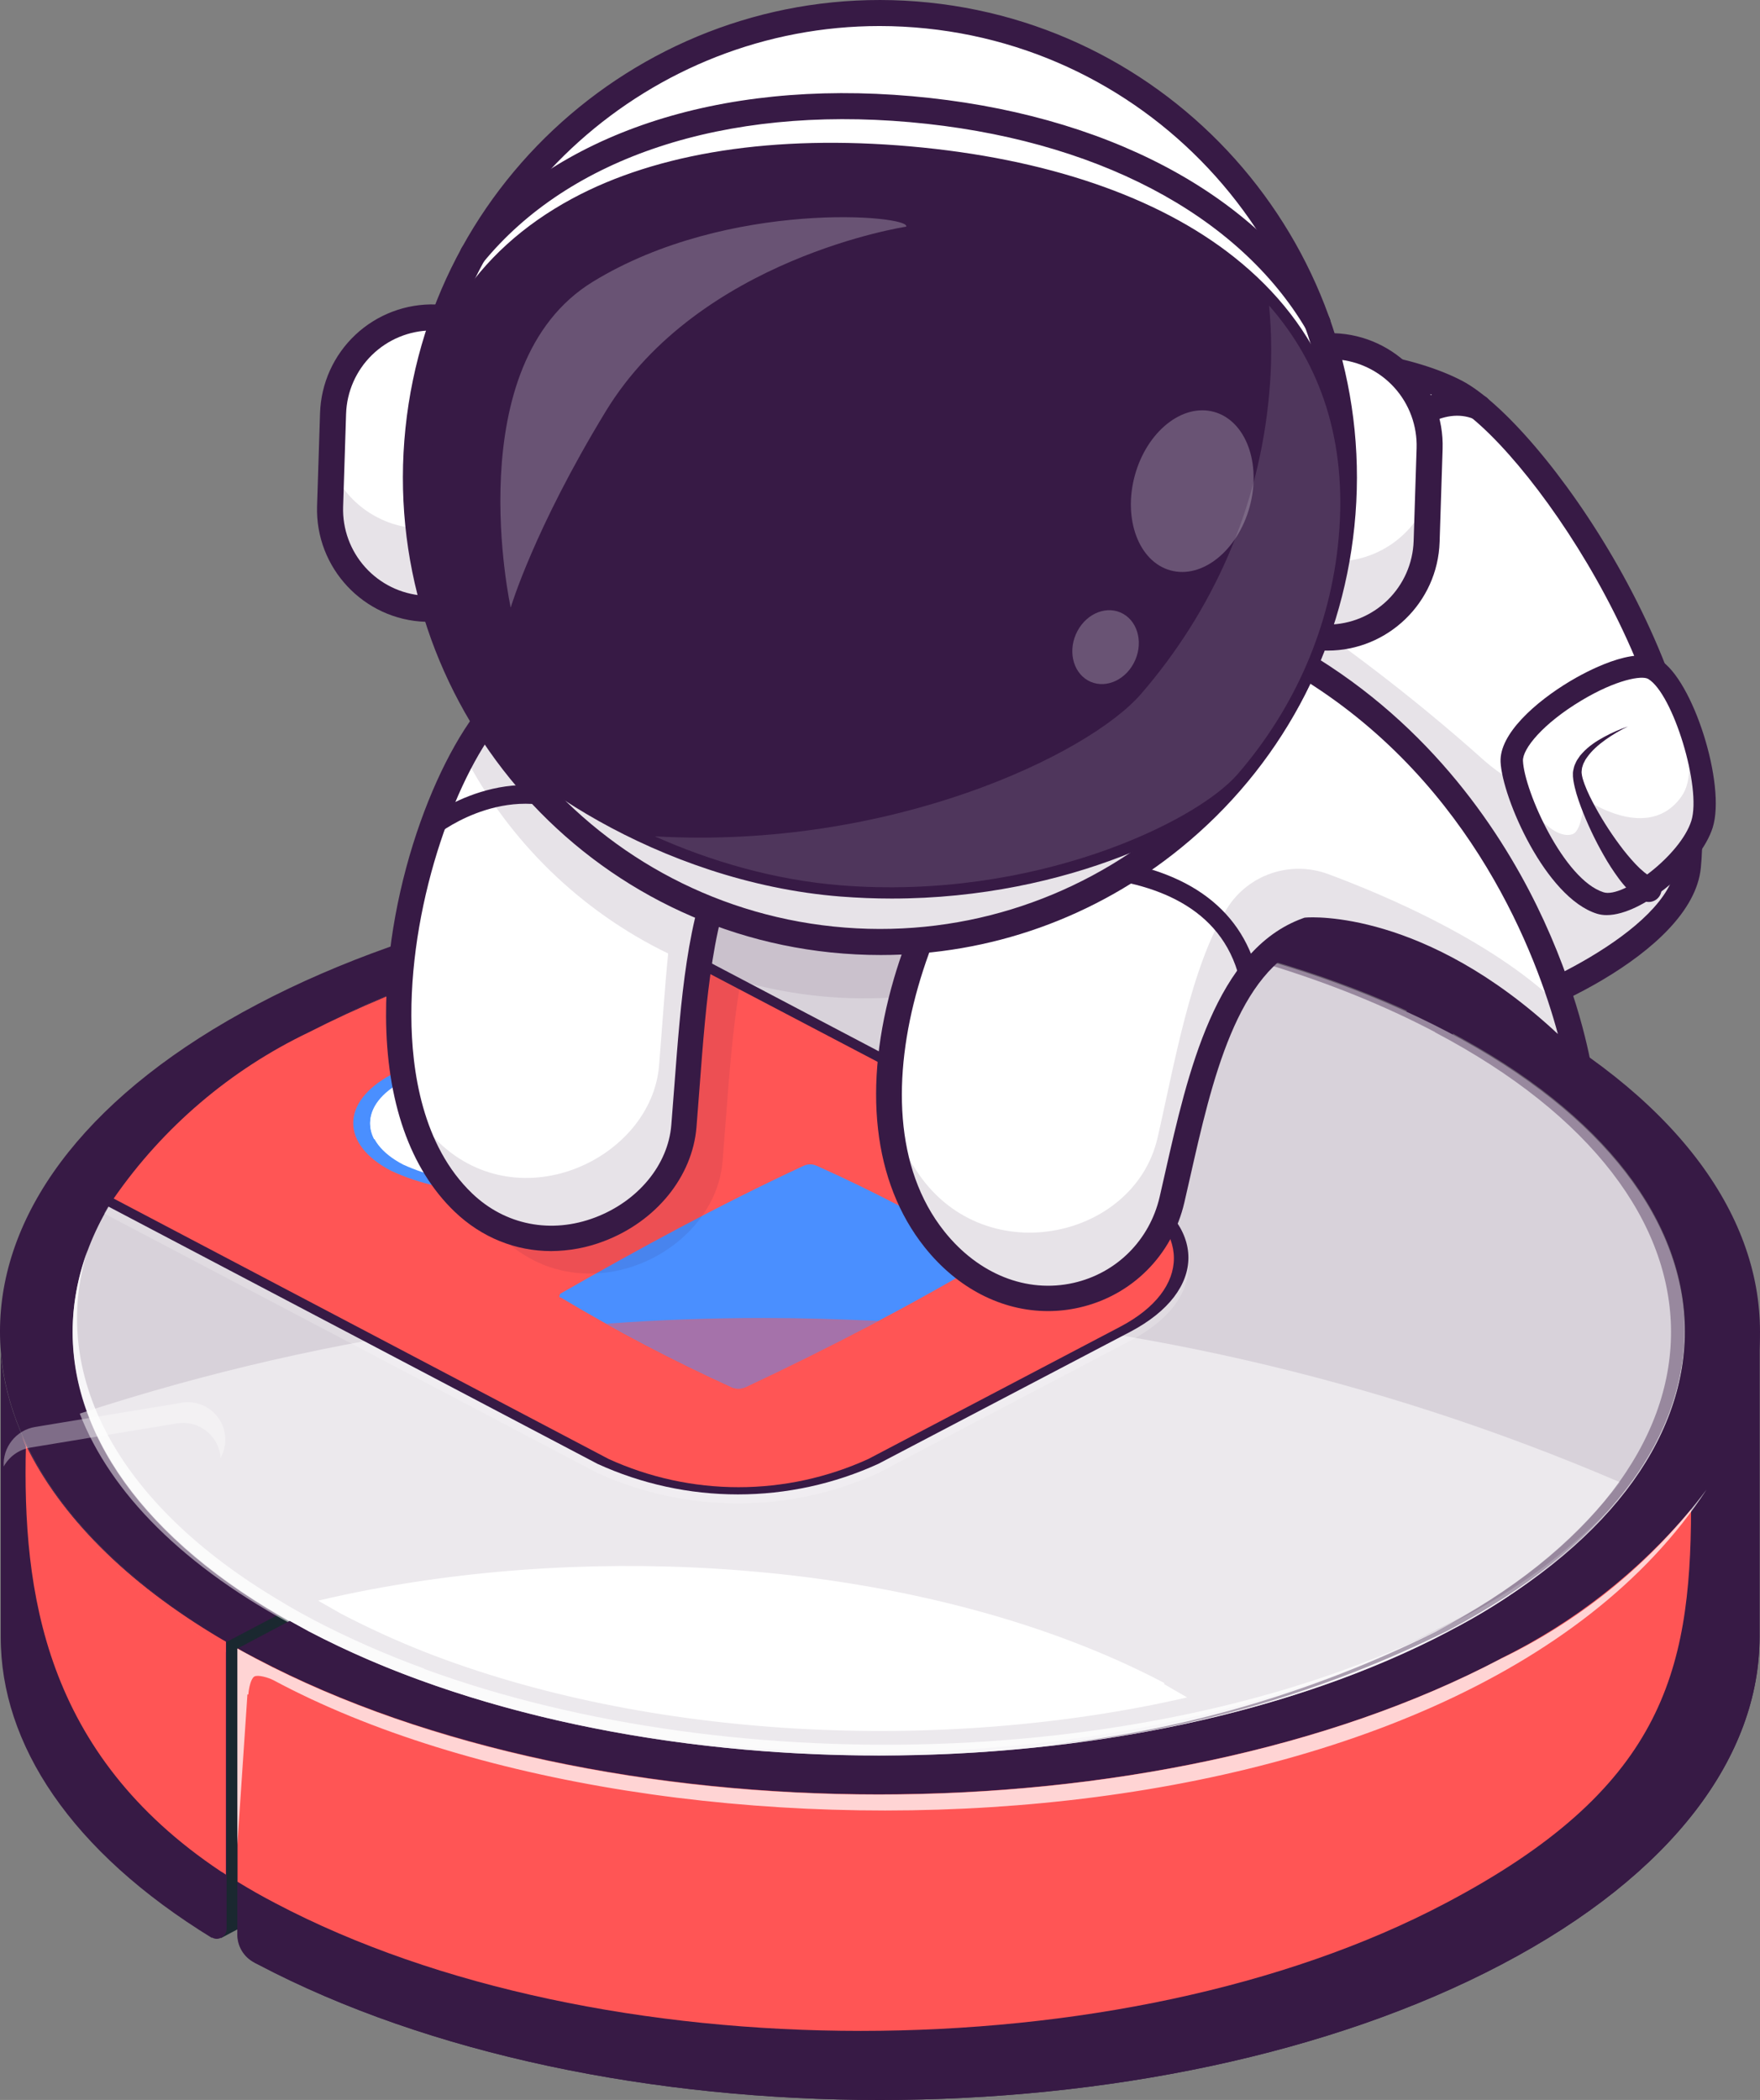 <svg width="88" height="105" viewBox="0 0 88 105" fill="none" xmlns="http://www.w3.org/2000/svg">
<rect x="0" y="0" width="88" height="105" fill="#808080" stroke="none"/>
<path d="M72.818 19.603C76.638 21.603 85.328 33.929 84.417 43.326C84.047 47.13 76.006 50.63 73.811 50.908C72.068 51.129 47.47 18.705 49.379 18.459C57.409 17.426 68.127 17.146 72.818 19.603Z" fill="white"/>
<g opacity="0.35">
<path opacity="0.35" d="M84.415 43.327C84.047 47.132 76.005 50.631 73.81 50.91C72.474 51.079 57.719 32.079 51.753 23.079C64.474 29.093 73.193 37.14 74.235 38.05C77.374 40.786 81.723 40.828 84.172 38.643C84.46 40.243 84.561 41.822 84.415 43.327Z" fill="#371A45"/>
</g>
<path d="M73.74 51.548C73.303 51.548 72.515 51.132 68.84 46.776C66.561 44.074 63.617 40.367 60.551 36.34C58.613 33.794 48.929 20.982 48.647 18.764C48.577 18.217 48.919 17.883 49.294 17.833C57.637 16.76 68.275 16.511 73.108 19.042C77.051 21.108 85.989 33.62 85.042 43.388C84.621 47.724 76.133 51.252 73.886 51.537C73.838 51.544 73.789 51.548 73.74 51.548V51.548ZM50.041 19.015C50.807 20.728 54.674 26.502 61.144 35.03C68.138 44.249 72.844 49.684 73.847 50.264C76.003 49.901 83.467 46.542 83.784 43.266C84.668 34.154 76.144 22.06 72.522 20.163C68.06 17.825 57.765 18.071 50.041 19.015V19.015Z" fill="#371A45"/>
<path d="M65.154 28.482C65.046 28.482 64.94 28.454 64.846 28.402C64.752 28.349 64.673 28.273 64.617 28.182C64.56 28.09 64.528 27.986 64.523 27.878C64.518 27.77 64.541 27.663 64.589 27.567C64.787 27.169 69.498 17.858 74.173 19.78C74.25 19.812 74.32 19.858 74.379 19.916C74.437 19.975 74.484 20.045 74.516 20.121C74.548 20.198 74.565 20.28 74.565 20.363C74.565 20.446 74.549 20.529 74.518 20.605C74.486 20.682 74.44 20.752 74.381 20.811C74.323 20.87 74.253 20.917 74.177 20.949C74.1 20.981 74.018 20.997 73.935 20.997C73.852 20.998 73.77 20.982 73.693 20.95C70.707 19.724 66.925 25.718 65.72 28.132C65.667 28.237 65.586 28.326 65.486 28.387C65.386 28.449 65.271 28.482 65.154 28.482Z" fill="#371A45"/>
<path d="M75.588 38.072C75.495 36.048 81.233 32.595 82.696 33.467C84.16 34.339 85.693 39.327 85.101 41.211C84.508 43.094 81.384 45.583 80.013 45.152C77.732 44.436 75.665 39.744 75.588 38.072Z" fill="white"/>
<g opacity="0.35">
<path opacity="0.35" d="M85.1 41.211C84.509 43.094 81.384 45.583 80.013 45.153C77.812 44.46 75.812 40.074 75.605 38.262C76.297 40.74 77.85 42.018 78.642 41.703C79.126 41.512 79.211 39.925 79.211 39.925C79.211 39.925 82.184 42.046 83.893 40.056C84.41 39.453 84.856 38.594 83.908 35.039C84.859 36.919 85.525 39.861 85.1 41.211Z" fill="#371A45"/>
</g>
<path d="M80.333 45.756C80.168 45.757 80.004 45.734 79.846 45.686C77.275 44.879 75.111 39.884 75.029 38.098C74.965 36.697 76.776 35.097 78.493 34.067C79.23 33.625 81.732 32.24 82.983 32.986C84.649 33.979 86.31 39.233 85.635 41.379C85.041 43.268 82.156 45.756 80.333 45.756ZM76.148 38.045C76.217 39.552 78.195 43.993 80.181 44.616C81.153 44.921 84.025 42.764 84.567 41.041C85.085 39.393 83.653 34.689 82.41 33.948C82.099 33.761 80.821 33.976 79.069 35.027C77.135 36.187 76.121 37.448 76.148 38.045V38.045Z" fill="#371A45"/>
<path d="M81.404 36.32C81.011 36.509 80.635 36.731 80.28 36.983C79.93 37.233 79.599 37.52 79.362 37.854L79.275 37.98C79.25 38.023 79.23 38.068 79.207 38.112C79.154 38.198 79.137 38.292 79.106 38.38C79.096 38.425 79.09 38.47 79.088 38.516C79.08 38.559 79.078 38.603 79.081 38.647C79.089 38.74 79.107 38.832 79.132 38.922C79.244 39.309 79.425 39.701 79.62 40.079C80.015 40.836 80.47 41.561 80.981 42.247C81.228 42.584 81.495 42.905 81.78 43.209C81.914 43.352 82.056 43.486 82.207 43.61C82.346 43.725 82.502 43.818 82.576 43.835C82.664 43.855 82.747 43.892 82.819 43.946C82.891 44 82.951 44.069 82.995 44.148C83.039 44.226 83.066 44.313 83.074 44.403C83.082 44.493 83.071 44.584 83.041 44.669C83.012 44.754 82.965 44.832 82.903 44.898C82.841 44.964 82.766 45.016 82.683 45.05C82.6 45.085 82.51 45.102 82.42 45.099C82.33 45.097 82.242 45.076 82.161 45.037L82.097 45.005C81.769 44.846 81.582 44.66 81.4 44.478C81.232 44.302 81.076 44.116 80.933 43.92C80.661 43.551 80.412 43.166 80.187 42.766C79.741 41.987 79.358 41.173 79.041 40.333C78.886 39.911 78.743 39.484 78.668 39.016C78.648 38.892 78.641 38.767 78.646 38.641C78.65 38.576 78.661 38.512 78.679 38.449C78.69 38.387 78.707 38.325 78.729 38.265C78.781 38.15 78.825 38.035 78.898 37.938C78.932 37.888 78.964 37.837 79 37.789L79.115 37.657C79.429 37.312 79.808 37.064 80.195 36.852C80.582 36.641 80.987 36.463 81.404 36.32Z" fill="#371A45"/>
<g opacity="0.2">
<path opacity="0.2" d="M25.079 57.431C25.357 57.043 25.514 56.581 25.53 56.103C25.546 55.625 25.42 55.154 25.168 54.748C24.916 54.342 24.549 54.019 24.114 53.822C23.68 53.624 23.196 53.56 22.725 53.637L15.392 54.85C14.795 54.95 14.256 55.27 13.883 55.748C13.51 56.227 13.331 56.828 13.38 57.432C13.429 58.037 13.704 58.601 14.149 59.012C14.595 59.424 15.178 59.653 15.784 59.654C15.916 59.654 16.048 59.643 16.178 59.621L23.513 58.41C23.826 58.358 24.125 58.245 24.394 58.078C24.662 57.91 24.895 57.69 25.079 57.431Z" fill="#371A45"/>
<path opacity="0.2" d="M68.017 65.78C67.716 65.678 67.399 65.636 67.083 65.657C66.766 65.679 66.457 65.763 66.173 65.904L59.517 69.216C59.089 69.429 58.733 69.763 58.495 70.178C58.257 70.593 58.148 71.069 58.181 71.546C58.213 72.023 58.387 72.48 58.679 72.858C58.972 73.236 59.37 73.519 59.823 73.671C60.073 73.755 60.334 73.798 60.598 73.799C60.969 73.798 61.335 73.712 61.667 73.546L68.323 70.234C68.752 70.022 69.108 69.688 69.346 69.273C69.584 68.858 69.693 68.382 69.66 67.904C69.627 67.427 69.454 66.97 69.161 66.592C68.869 66.214 68.47 65.931 68.017 65.78H68.017Z" fill="#371A45"/>
<path opacity="0.2" d="M39.799 59.678C40.191 59.938 40.65 60.076 41.12 60.076C41.286 60.076 41.451 60.059 41.614 60.025L48.891 58.509C49.514 58.374 50.058 57.998 50.405 57.463C50.752 56.929 50.873 56.278 50.744 55.654C50.614 55.03 50.243 54.482 49.712 54.13C49.181 53.779 48.532 53.651 47.907 53.776L40.629 55.292C40.161 55.389 39.733 55.622 39.398 55.963C39.063 56.304 38.836 56.737 38.747 57.207C38.658 57.677 38.711 58.163 38.898 58.603C39.085 59.043 39.399 59.417 39.799 59.678V59.678Z" fill="#371A45"/>
<path opacity="0.2" d="M65.867 59.651C66.191 59.651 66.513 59.585 66.811 59.456L73.648 56.535C73.946 56.415 74.217 56.237 74.446 56.01C74.674 55.784 74.855 55.514 74.978 55.217C75.101 54.92 75.163 54.601 75.162 54.279C75.16 53.957 75.094 53.639 74.968 53.343C74.841 53.047 74.657 52.779 74.427 52.556C74.196 52.332 73.922 52.156 73.623 52.04C73.323 51.923 73.004 51.867 72.682 51.876C72.361 51.884 72.044 51.957 71.751 52.09L64.915 55.011C64.403 55.23 63.982 55.619 63.724 56.113C63.465 56.607 63.386 57.175 63.498 57.721C63.61 58.267 63.907 58.757 64.338 59.109C64.77 59.461 65.31 59.653 65.867 59.652V59.651Z" fill="#371A45"/>
</g>
<g opacity="0.3">
<path opacity="0.3" d="M33.596 70.558C21.438 70.558 12.237 65.128 13.415 64.477C16.811 62.599 24.569 61.288 33.596 61.288C43.667 61.288 52.159 62.921 54.776 65.151C55.318 65.612 45.753 70.558 33.596 70.558Z" fill="#371A45"/>
</g>
<g opacity="0.4">
<path opacity="0.4" d="M60.243 59.809C60.243 61.463 59.602 63.044 58.433 64.495C56.475 66.927 53.039 68.99 48.67 70.417C44.573 71.756 39.657 72.537 34.37 72.537C34.03 72.537 33.69 72.533 33.353 72.525C29.131 72.446 25.169 71.87 21.702 70.909C13.819 68.728 8.493 64.575 8.493 59.809C8.493 58.284 10.348 62.302 14.067 65.05C16.143 66.583 18.743 67.951 21.61 68.956C25.189 70.212 29.152 70.229 33.065 69.994C33.141 69.99 33.536 69.999 33.611 69.994C38.524 69.651 42.25 69.607 45.532 68.701C51.157 67.145 54.632 65.011 56.779 63.158C60.142 60.253 60.243 58.035 60.243 59.809Z" fill="white"/>
</g>
<path d="M8.456 59.093C8.661 59.61 9.015 60.073 9.391 60.53C9.766 60.988 10.172 61.429 10.591 61.861C11.445 62.728 12.353 63.541 13.309 64.295C13.794 64.672 14.293 65.03 14.807 65.368L15.196 65.617L15.391 65.741C15.451 65.779 15.51 65.812 15.575 65.85C15.833 65.998 16.105 66.138 16.379 66.275C17.484 66.819 18.622 67.293 19.786 67.695C24.457 69.333 29.449 70.008 34.404 69.915C39.368 69.809 44.304 68.903 49.043 67.391L50.811 66.794C51.396 66.581 51.976 66.355 52.559 66.137L52.995 65.971L53.41 65.791L53.823 65.61C53.961 65.549 54.091 65.473 54.225 65.405L54.625 65.197C54.758 65.128 54.883 65.044 55.013 64.967L55.398 64.734C55.524 64.652 55.645 64.563 55.769 64.478C56.75 63.792 57.662 62.984 58.36 62.019C58.448 61.9 58.538 61.782 58.631 61.666C58.713 61.544 58.8 61.425 58.889 61.308C59.058 61.068 59.233 60.829 59.386 60.584C59.711 60.095 60.035 59.619 60.305 59.094L60.326 59.055C60.345 59.017 60.376 58.985 60.414 58.964C60.452 58.943 60.496 58.934 60.539 58.938C60.583 58.942 60.623 58.959 60.657 58.987C60.69 59.015 60.715 59.052 60.727 59.094C60.78 59.271 60.807 59.455 60.806 59.64C60.81 59.818 60.796 59.996 60.766 60.172C60.709 60.512 60.61 60.844 60.472 61.16C60.203 61.775 59.845 62.349 59.412 62.862C59.309 62.992 59.2 63.117 59.084 63.236L58.744 63.599L58.388 63.944C58.271 64.059 58.155 64.177 58.029 64.284C57.782 64.502 57.542 64.728 57.279 64.927L56.893 65.233C56.76 65.33 56.625 65.422 56.489 65.517C56.354 65.612 56.221 65.709 56.083 65.796L55.662 66.052C55.521 66.135 55.384 66.227 55.238 66.303L54.802 66.531C54.655 66.605 54.512 66.687 54.362 66.753L53.912 66.951L53.462 67.147L53.016 67.316C52.422 67.538 51.83 67.769 51.233 67.986L49.427 68.595C44.585 70.14 39.528 71.071 34.429 71.18C29.337 71.275 24.202 70.584 19.367 68.889C18.153 68.47 16.966 67.975 15.814 67.407C15.524 67.261 15.24 67.113 14.95 66.949C14.879 66.907 14.801 66.864 14.728 66.817L14.525 66.688L14.119 66.43C13.579 66.082 13.048 65.719 12.524 65.341C11.478 64.588 10.482 63.744 9.625 62.749C9.2 62.251 8.794 61.724 8.484 61.124C8.408 60.97 8.339 60.815 8.27 60.661C8.21 60.498 8.153 60.336 8.105 60.169C8.02 59.83 7.959 59.466 8.037 59.094C8.046 59.049 8.07 59.009 8.104 58.978C8.138 58.948 8.181 58.929 8.227 58.925C8.273 58.921 8.318 58.932 8.357 58.956C8.396 58.98 8.427 59.016 8.444 59.058L8.456 59.093Z" fill="#371A45"/>
<path d="M45.885 38.854C46.296 39.134 46.58 39.565 46.675 40.053C46.77 40.541 46.667 41.047 46.391 41.461L42.231 47.628C41.952 48.04 41.522 48.324 41.034 48.419C40.546 48.514 40.041 48.411 39.628 48.134V48.134C39.217 47.855 38.933 47.424 38.838 46.935C38.743 46.447 38.846 45.941 39.123 45.528L43.281 39.36C43.56 38.948 43.991 38.664 44.479 38.569C44.967 38.474 45.472 38.577 45.885 38.854Z" fill="white"/>
<path d="M45.885 38.854C46.296 39.134 46.58 39.565 46.675 40.053C46.77 40.541 46.667 41.047 46.391 41.461L42.231 47.628C41.952 48.04 41.522 48.324 41.034 48.419C40.546 48.514 40.041 48.411 39.628 48.134V48.134C39.217 47.855 38.933 47.424 38.838 46.935C38.743 46.447 38.846 45.941 39.123 45.528L43.281 39.36C43.56 38.948 43.991 38.664 44.479 38.569C44.967 38.474 45.472 38.577 45.885 38.854Z" fill="white"/>
<g opacity="0.6">
<path opacity="0.6" d="M43.282 39.36L39.124 45.528C38.865 45.915 38.759 46.384 38.825 46.845C38.891 47.306 39.126 47.726 39.483 48.024C39.397 47.755 39.373 47.469 39.413 47.189C39.453 46.908 39.555 46.641 39.713 46.406L43.87 40.237C44.15 39.825 44.58 39.541 45.068 39.446C45.556 39.351 46.061 39.454 46.474 39.731C46.525 39.765 46.574 39.802 46.621 39.841C46.515 39.505 46.316 39.205 46.048 38.977C45.779 38.748 45.452 38.6 45.103 38.55C44.754 38.499 44.398 38.549 44.076 38.692C43.754 38.835 43.479 39.066 43.283 39.359L43.282 39.36Z" fill="white"/>
</g>
<g opacity="0.35">
<path opacity="0.35" d="M46.391 41.46L42.232 47.63C41.949 48.031 41.52 48.304 41.038 48.392C40.556 48.481 40.058 48.376 39.652 48.102C39.245 47.827 38.962 47.404 38.864 46.923C38.765 46.443 38.858 45.943 39.123 45.53L39.388 45.139C39.485 45.249 39.597 45.346 39.719 45.428C40.131 45.705 40.637 45.808 41.125 45.713C41.612 45.619 42.043 45.335 42.322 44.923L46.217 39.145C46.5 39.455 46.672 39.852 46.703 40.272C46.735 40.692 46.625 41.11 46.391 41.46Z" fill="#371A45"/>
</g>
<path d="M40.674 48.995C40.236 48.995 39.807 48.875 39.432 48.649C39.056 48.423 38.75 48.099 38.544 47.711C38.339 47.324 38.243 46.888 38.266 46.45C38.289 46.013 38.431 45.589 38.676 45.226L42.834 39.058C43.193 38.527 43.748 38.16 44.376 38.038C45.005 37.916 45.656 38.048 46.187 38.406V38.406C46.717 38.766 47.083 39.321 47.205 39.95C47.327 40.579 47.195 41.231 46.838 41.763L42.68 47.931C42.459 48.259 42.16 48.528 41.81 48.714C41.46 48.899 41.07 48.996 40.674 48.995V48.995ZM44.838 39.074C44.619 39.073 44.403 39.127 44.21 39.229C44.016 39.332 43.85 39.481 43.728 39.663L39.571 45.832C39.473 45.978 39.405 46.141 39.37 46.313C39.335 46.485 39.334 46.662 39.368 46.835C39.401 47.007 39.468 47.171 39.565 47.317C39.662 47.464 39.786 47.59 39.932 47.688C40.077 47.786 40.24 47.854 40.412 47.889C40.584 47.924 40.761 47.925 40.933 47.892C41.105 47.858 41.269 47.791 41.415 47.694C41.561 47.597 41.687 47.472 41.785 47.327L45.943 41.157C46.141 40.863 46.214 40.502 46.146 40.154C46.079 39.807 45.876 39.5 45.583 39.301V39.301C45.363 39.153 45.104 39.074 44.838 39.074V39.074Z" fill="#371A45"/>
<path d="M24.595 54.785C24.675 55.276 24.557 55.778 24.267 56.182C23.978 56.587 23.54 56.86 23.05 56.942L15.716 58.153C15.225 58.233 14.723 58.115 14.319 57.825C13.915 57.535 13.643 57.098 13.56 56.607V56.607C13.481 56.116 13.599 55.614 13.888 55.209C14.178 54.805 14.615 54.532 15.105 54.449L22.44 53.238C22.93 53.159 23.432 53.277 23.836 53.566C24.24 53.856 24.513 54.294 24.595 54.785V54.785Z" fill="white"/>
<path d="M24.595 54.785C24.675 55.276 24.557 55.778 24.267 56.182C23.978 56.587 23.54 56.86 23.05 56.942L15.716 58.153C15.225 58.233 14.723 58.115 14.319 57.825C13.915 57.535 13.643 57.098 13.56 56.607V56.607C13.481 56.116 13.599 55.614 13.888 55.209C14.178 54.805 14.615 54.532 15.105 54.449L22.44 53.238C22.93 53.159 23.432 53.277 23.836 53.566C24.24 53.856 24.513 54.294 24.595 54.785V54.785Z" fill="white"/>
<g opacity="0.6">
<path opacity="0.6" d="M22.44 53.238L15.105 54.449C14.647 54.527 14.233 54.771 13.944 55.136C13.655 55.501 13.511 55.96 13.54 56.425C13.676 56.177 13.867 55.963 14.098 55.8C14.329 55.636 14.593 55.527 14.872 55.48L22.207 54.269C22.697 54.19 23.199 54.308 23.603 54.597C24.007 54.887 24.28 55.325 24.362 55.816C24.372 55.877 24.379 55.937 24.383 55.998C24.554 55.69 24.636 55.339 24.617 54.987C24.599 54.635 24.481 54.295 24.278 54.006C24.075 53.718 23.795 53.493 23.47 53.357C23.144 53.221 22.788 53.18 22.44 53.238V53.238Z" fill="white"/>
</g>
<g opacity="0.35">
<path opacity="0.35" d="M23.049 56.942L15.714 58.154C15.229 58.223 14.735 58.099 14.34 57.809C13.945 57.518 13.679 57.085 13.599 56.6C13.52 56.116 13.632 55.62 13.913 55.218C14.195 54.816 14.622 54.54 15.104 54.449L15.569 54.373C15.556 54.519 15.562 54.667 15.586 54.812C15.669 55.303 15.941 55.741 16.345 56.031C16.749 56.321 17.251 56.439 17.741 56.359L24.611 55.223C24.581 55.644 24.411 56.042 24.128 56.353C23.845 56.665 23.465 56.873 23.049 56.942V56.942Z" fill="#371A45"/>
</g>
<path d="M15.408 58.719C14.802 58.719 14.218 58.49 13.772 58.079C13.326 57.667 13.052 57.103 13.002 56.498C12.953 55.893 13.133 55.292 13.506 54.814C13.879 54.335 14.418 54.015 15.016 53.916L22.351 52.705C22.979 52.609 23.62 52.764 24.135 53.138C24.649 53.512 24.996 54.074 25.1 54.701C25.203 55.329 25.055 55.973 24.688 56.492C24.32 57.011 23.763 57.365 23.137 57.475L15.802 58.687C15.672 58.708 15.54 58.719 15.408 58.719V58.719ZM22.743 53.754C22.67 53.754 22.597 53.76 22.526 53.771L15.191 54.983C14.842 55.041 14.529 55.235 14.323 55.523C14.117 55.811 14.033 56.169 14.091 56.519C14.149 56.869 14.342 57.181 14.63 57.388C14.918 57.594 15.276 57.678 15.626 57.62L22.961 56.41C23.31 56.352 23.622 56.158 23.829 55.87C24.035 55.582 24.119 55.224 24.061 54.874V54.874C24.008 54.562 23.847 54.279 23.606 54.074C23.365 53.869 23.06 53.756 22.744 53.755L22.743 53.754Z" fill="#371A45"/>
<path d="M33.364 48.279C33.139 48.722 32.747 49.057 32.275 49.213C31.803 49.368 31.289 49.33 30.845 49.106L24.211 45.748C23.769 45.522 23.433 45.13 23.278 44.657C23.123 44.185 23.162 43.67 23.385 43.225V43.225C23.61 42.782 24.002 42.447 24.474 42.292C24.946 42.136 25.46 42.175 25.904 42.398L32.537 45.756C32.98 45.981 33.316 46.374 33.471 46.846C33.626 47.319 33.587 47.834 33.364 48.279V48.279Z" fill="#FF5555"/>
<g opacity="0.35">
<path opacity="0.35" d="M30.845 49.106L24.212 45.748C23.769 45.522 23.433 45.13 23.278 44.657C23.123 44.185 23.162 43.67 23.384 43.225C23.611 42.782 24.002 42.447 24.474 42.292C24.947 42.137 25.461 42.174 25.905 42.397L26.736 42.819C26.59 42.962 26.468 43.129 26.375 43.312C26.152 43.757 26.113 44.272 26.268 44.745C26.424 45.218 26.759 45.609 27.202 45.835L33.004 48.771C32.724 49.045 32.365 49.224 31.979 49.284C31.591 49.344 31.195 49.282 30.845 49.106V49.106Z" fill="#371A45"/>
</g>
<path d="M31.684 49.848C31.308 49.848 30.937 49.759 30.601 49.589L23.969 46.23C23.397 45.941 22.964 45.436 22.764 44.827C22.564 44.218 22.614 43.554 22.904 42.982C23.193 42.41 23.697 41.976 24.305 41.776C24.914 41.576 25.577 41.626 26.149 41.916L32.782 45.274C33.353 45.564 33.786 46.069 33.986 46.678C34.185 47.287 34.135 47.95 33.847 48.522V48.522C33.704 48.806 33.507 49.058 33.266 49.265C33.025 49.471 32.746 49.628 32.444 49.726C32.199 49.807 31.943 49.848 31.684 49.848V49.848ZM25.063 42.737C24.92 42.737 24.778 42.76 24.642 42.805C24.391 42.887 24.17 43.042 24.007 43.249C23.844 43.457 23.746 43.709 23.726 43.973C23.706 44.236 23.765 44.5 23.894 44.73C24.024 44.96 24.22 45.147 24.455 45.266L31.09 48.624C31.406 48.783 31.772 48.81 32.108 48.699C32.444 48.589 32.723 48.35 32.884 48.035V48.035C33.043 47.718 33.071 47.351 32.961 47.015C32.85 46.678 32.611 46.399 32.295 46.239L25.66 42.881C25.476 42.787 25.271 42.737 25.063 42.737V42.737Z" fill="#371A45"/>
<path d="M68.553 66.298C68.773 66.744 68.808 67.259 68.65 67.731C68.491 68.202 68.153 68.592 67.709 68.814L61.052 72.126C60.606 72.347 60.092 72.381 59.621 72.223C59.15 72.064 58.761 71.726 58.538 71.281C58.319 70.835 58.285 70.32 58.443 69.849C58.601 69.378 58.939 68.989 59.383 68.766L66.04 65.455C66.485 65.235 66.999 65.2 67.47 65.358C67.941 65.516 68.331 65.854 68.553 66.298V66.298Z" fill="#FFD2D2"/>
<g opacity="0.35">
<path opacity="0.35" d="M68.725 66.845C68.786 67.239 68.72 67.642 68.537 67.997C68.354 68.351 68.064 68.638 67.708 68.816L61.051 72.127C60.606 72.348 60.091 72.383 59.62 72.225C59.149 72.067 58.76 71.728 58.537 71.284C58.499 71.209 58.466 71.131 58.439 71.051C58.295 70.62 58.311 70.152 58.484 69.733C58.658 69.313 58.977 68.97 59.382 68.767L59.561 68.679C59.577 68.785 59.602 68.89 59.637 68.991C59.664 69.071 59.697 69.149 59.735 69.224C59.957 69.669 60.347 70.008 60.818 70.167C61.289 70.325 61.804 70.291 62.249 70.071L68.725 66.845Z" fill="#371A45"/>
</g>
<path d="M60.226 72.864C59.962 72.864 59.7 72.821 59.451 72.737C58.999 72.584 58.602 72.3 58.31 71.922C58.019 71.544 57.846 71.088 57.813 70.612C57.781 70.135 57.889 69.659 58.126 69.245C58.363 68.83 58.718 68.495 59.145 68.282L65.801 64.97C66.375 64.685 67.038 64.639 67.645 64.844C68.253 65.048 68.754 65.485 69.039 66.059C69.324 66.634 69.37 67.298 69.166 67.906C68.962 68.514 68.525 69.016 67.951 69.301L61.294 72.613C60.962 72.778 60.597 72.864 60.226 72.864V72.864ZM66.87 65.8C66.665 65.8 66.464 65.847 66.281 65.938L59.624 69.249C59.313 69.41 59.078 69.687 58.969 70.02C58.86 70.353 58.886 70.716 59.042 71.03C59.197 71.344 59.47 71.584 59.801 71.699C60.132 71.813 60.495 71.793 60.811 71.643L67.468 68.331C67.784 68.173 68.026 67.895 68.138 67.559C68.251 67.223 68.226 66.856 68.069 66.539V66.539C67.991 66.382 67.883 66.242 67.751 66.127C67.618 66.012 67.464 65.924 67.298 65.869C67.16 65.823 67.015 65.799 66.87 65.8V65.8Z" fill="#371A45"/>
<path d="M61.345 53.475C61.092 53.903 60.679 54.213 60.198 54.338C59.717 54.462 59.206 54.391 58.778 54.14L52.372 50.365C51.945 50.111 51.635 49.698 51.51 49.217C51.386 48.735 51.457 48.224 51.708 47.795V47.795C51.961 47.367 52.373 47.057 52.854 46.932C53.335 46.807 53.846 46.879 54.275 47.13L60.681 50.905C61.108 51.159 61.418 51.571 61.542 52.053C61.667 52.535 61.596 53.046 61.345 53.475V53.475Z" fill="#FFD2D2"/>
<g opacity="0.35">
<path opacity="0.35" d="M60.982 53.919C60.686 54.185 60.312 54.35 59.916 54.39C59.52 54.43 59.121 54.343 58.778 54.142L52.373 50.365C51.946 50.112 51.636 49.7 51.511 49.219C51.387 48.738 51.457 48.227 51.707 47.798C51.749 47.725 51.797 47.655 51.849 47.589C52.131 47.233 52.532 46.991 52.977 46.907C53.423 46.823 53.884 46.903 54.276 47.133L54.447 47.234C54.367 47.305 54.293 47.384 54.227 47.468C54.175 47.535 54.127 47.605 54.085 47.678C53.834 48.107 53.763 48.619 53.887 49.1C54.012 49.582 54.322 49.995 54.749 50.249L60.982 53.919Z" fill="#371A45"/>
</g>
<path d="M59.725 54.94C59.295 54.94 58.873 54.825 58.503 54.606L52.098 50.83C51.82 50.672 51.577 50.459 51.382 50.205C51.187 49.952 51.045 49.662 50.963 49.352C50.881 49.043 50.861 48.721 50.904 48.404C50.948 48.086 51.053 47.781 51.216 47.505C51.378 47.23 51.593 46.989 51.849 46.797C52.105 46.605 52.396 46.466 52.706 46.388C53.016 46.309 53.339 46.294 53.655 46.341C53.971 46.389 54.275 46.498 54.548 46.664L60.953 50.439C61.505 50.765 61.904 51.297 62.065 51.917C62.225 52.538 62.133 53.197 61.809 53.749V53.749C61.595 54.112 61.291 54.413 60.925 54.622C60.559 54.83 60.146 54.94 59.725 54.94ZM53.325 47.411C53.032 47.41 52.747 47.506 52.514 47.684C52.281 47.862 52.113 48.112 52.035 48.395C51.958 48.678 51.976 48.978 52.086 49.25C52.197 49.522 52.393 49.75 52.646 49.899L59.051 53.675C59.356 53.854 59.721 53.906 60.063 53.817C60.406 53.728 60.7 53.506 60.879 53.201C61.059 52.895 61.11 52.531 61.021 52.188C60.933 51.845 60.711 51.551 60.406 51.371L54.001 47.595C53.796 47.474 53.563 47.411 53.325 47.411V47.411Z" fill="#371A45"/>
<path d="M49.862 54.826C49.961 55.313 49.864 55.82 49.592 56.236C49.319 56.652 48.893 56.943 48.407 57.046L41.129 58.562C40.642 58.662 40.136 58.565 39.72 58.292C39.304 58.019 39.014 57.593 38.911 57.106C38.812 56.618 38.909 56.111 39.181 55.695C39.454 55.279 39.88 54.988 40.366 54.886L47.644 53.369C48.131 53.27 48.637 53.367 49.053 53.639C49.468 53.912 49.759 54.339 49.862 54.826V54.826Z" fill="#FFD2D2"/>
<g opacity="0.35">
<path opacity="0.35" d="M49.891 55.398C49.85 55.794 49.684 56.167 49.418 56.463C49.151 56.759 48.798 56.963 48.408 57.045L41.131 58.56C40.644 58.66 40.137 58.563 39.721 58.291C39.306 58.018 39.015 57.591 38.913 57.104C38.895 57.022 38.883 56.938 38.877 56.854C38.847 56.401 38.981 55.952 39.255 55.59C39.528 55.228 39.923 54.977 40.367 54.883L40.562 54.845C40.55 54.952 40.548 55.059 40.557 55.167C40.562 55.251 40.574 55.335 40.592 55.417C40.694 55.904 40.986 56.331 41.402 56.604C41.818 56.877 42.325 56.974 42.812 56.873L49.891 55.398Z" fill="#371A45"/>
</g>
<path d="M40.747 59.142C40.15 59.141 39.574 58.918 39.132 58.517C38.689 58.116 38.41 57.565 38.35 56.971C38.289 56.377 38.45 55.781 38.802 55.298C39.154 54.815 39.672 54.48 40.256 54.357L47.534 52.841C47.845 52.773 48.167 52.768 48.481 52.826C48.794 52.883 49.094 53.002 49.361 53.176C49.629 53.35 49.859 53.575 50.039 53.839C50.219 54.102 50.345 54.399 50.41 54.711C50.475 55.024 50.477 55.346 50.417 55.66C50.357 55.973 50.236 56.272 50.06 56.538C49.884 56.804 49.657 57.033 49.392 57.211C49.128 57.389 48.83 57.512 48.518 57.575L41.24 59.093C41.078 59.126 40.912 59.143 40.747 59.142V59.142ZM48.026 53.871C47.934 53.871 47.843 53.881 47.754 53.899L40.476 55.416C40.304 55.452 40.141 55.521 39.996 55.62C39.852 55.718 39.727 55.845 39.631 55.992C39.535 56.138 39.469 56.303 39.436 56.475C39.404 56.648 39.405 56.825 39.441 56.997C39.477 57.168 39.546 57.331 39.644 57.477C39.743 57.622 39.869 57.746 40.016 57.842C40.163 57.938 40.327 58.005 40.499 58.037C40.671 58.07 40.848 58.069 41.02 58.033L48.298 56.517C48.62 56.448 48.906 56.263 49.1 55.996C49.294 55.729 49.383 55.4 49.349 55.072C49.315 54.744 49.161 54.44 48.917 54.218C48.673 53.997 48.356 53.873 48.026 53.872V53.871Z" fill="#371A45"/>
<path fill-rule="evenodd" clip-rule="evenodd" d="M72.643 64.582V49.335L62.462 54.734V69.981L72.643 64.582Z" fill="#371A45"/>
<path fill-rule="evenodd" clip-rule="evenodd" d="M21.234 91.51V76.263L11.042 81.663V96.909L21.234 91.51Z" fill="#1A2830"/>
<path fill-rule="evenodd" clip-rule="evenodd" d="M87.978 66.576V81.846C87.978 87.773 83.683 93.7 75.094 98.216C57.916 107.261 30.064 107.261 12.886 98.216L12.726 98.136C12.463 98.002 12.242 97.797 12.09 97.543C11.938 97.29 11.861 96.999 11.867 96.703V82.431C12.176 82.614 12.497 82.786 12.818 82.947C29.996 91.992 57.847 91.992 75.025 82.947C83.615 78.43 87.909 72.503 87.909 66.588L87.978 66.576ZM10.596 96.898C3.553 92.576 0.026 87.211 0.037 81.846V67.666C0.507 72.847 4.274 77.983 11.329 82.052V96.451C11.33 96.538 11.307 96.624 11.263 96.699C11.219 96.774 11.154 96.835 11.077 96.875C11.005 96.92 10.921 96.943 10.836 96.943C10.752 96.943 10.668 96.92 10.596 96.875V96.898Z" fill="#371A45"/>
<path fill-rule="evenodd" clip-rule="evenodd" d="M12.886 50.206C29.194 41.62 55.133 41.184 72.437 48.899C72.519 48.94 72.588 49.003 72.636 49.081C72.684 49.159 72.71 49.249 72.71 49.341C72.71 49.432 72.684 49.522 72.636 49.6C72.588 49.678 72.519 49.741 72.437 49.782L70.696 50.699C54.881 43.305 30.614 43.603 15.497 51.582C0.38 59.561 -0.215 72.377 13.962 80.711L11.351 82.087C-4.281 73.008 -3.766 58.965 12.886 50.206V50.206ZM74.727 50L75.116 50.206C92.294 59.24 92.294 73.902 75.116 82.935C57.938 91.969 30.087 91.98 12.909 82.935C12.588 82.775 12.267 82.591 11.958 82.419L14.569 81.044L15.52 81.571C31.255 89.848 56.747 89.848 72.505 81.571C88.263 73.294 88.24 59.859 72.505 51.582C72.127 51.376 71.749 51.192 71.36 50.997L73.238 50.011C73.468 49.89 73.723 49.827 73.983 49.827C74.242 49.827 74.498 49.89 74.727 50.011V50Z" fill="#371A45"/>
<path fill-rule="evenodd" clip-rule="evenodd" d="M15.44 51.616C31.175 43.328 56.667 43.328 72.425 51.616C88.183 59.904 88.161 73.317 72.425 81.605C56.69 89.894 31.198 89.882 15.44 81.605C-0.318 73.329 -0.295 59.893 15.44 51.616Z" fill="#D8D2DA"/>
<path style="mix-blend-mode:screen" opacity="0.5" fill-rule="evenodd" clip-rule="evenodd" d="M14.971 81.422C30.706 89.699 56.198 89.699 71.956 81.422C75.484 79.698 78.58 77.202 81.015 74.12C56.612 63.633 29.227 62.411 3.988 70.681C5.511 74.613 9.165 78.373 14.971 81.422Z" fill="white"/>
<path opacity="0.2" fill-rule="evenodd" clip-rule="evenodd" d="M32.046 46.733L56.519 59.641C60.39 61.67 60.39 64.995 56.519 67.035L43.922 73.65C41.715 74.653 39.319 75.171 36.896 75.171C34.472 75.171 32.077 74.653 29.87 73.65L5.202 60.673L5.397 60.34C5.397 60.34 10.837 54.436 15.406 52.029C20.625 49.397 26.231 47.617 32.011 46.756L32.046 46.733Z" fill="white"/>
<path fill-rule="evenodd" clip-rule="evenodd" d="M32.044 46.309L56.518 59.182C60.388 61.223 60.388 64.547 56.518 66.588L43.92 73.191C41.715 74.2 39.319 74.722 36.895 74.722C34.47 74.722 32.074 74.2 29.869 73.191L5.396 60.317C7.262 57.119 10.595 54.104 15.405 51.582C20.624 48.95 26.23 47.17 32.01 46.309H32.044Z" fill="#371A45"/>
<path fill-rule="evenodd" clip-rule="evenodd" d="M15.44 51.616C11.521 53.49 8.158 56.355 5.683 59.928L30.431 72.95C32.469 73.88 34.684 74.361 36.924 74.361C39.164 74.361 41.378 73.88 43.417 72.95L56.014 66.336C59.588 64.456 59.588 61.383 56.014 59.458L31.209 46.446C25.717 47.343 20.398 49.087 15.44 51.616Z" fill="#FF5555"/>
<path fill-rule="evenodd" clip-rule="evenodd" d="M72.437 81.571C56.702 89.848 31.209 89.848 15.451 81.571L14.489 81.044L11.89 82.419C12.199 82.603 12.52 82.775 12.84 82.935C30.018 91.98 57.87 91.98 75.048 82.935C83.637 78.419 87.931 72.492 87.931 66.577C87.931 60.661 83.637 54.723 75.048 50.206L74.659 50C74.429 49.879 74.174 49.815 73.914 49.815C73.655 49.815 72.73 49.379 72.501 49.5L71.303 50.986C71.681 51.181 72.059 51.364 72.448 51.571C80.316 55.709 84.244 61.131 84.244 66.565C84.244 71.999 80.316 77.41 72.448 81.56L72.437 81.571Z" fill="#371A45"/>
<path fill-rule="evenodd" clip-rule="evenodd" d="M12.726 98.136L12.887 98.216C30.065 107.261 57.916 107.261 75.094 98.216C83.684 93.7 87.978 87.773 87.978 81.846V66.577H87.921C87.921 72.492 83.626 78.419 75.037 82.935C57.859 91.98 30.008 91.98 12.83 82.935C12.509 82.775 12.188 82.603 11.879 82.419V96.692C11.876 96.987 11.954 97.277 12.106 97.53C12.257 97.783 12.476 97.989 12.738 98.125L12.726 98.136Z" fill="#371A45"/>
<path style="mix-blend-mode:screen" opacity="0.8" fill-rule="evenodd" clip-rule="evenodd" d="M21.234 83.44C19.339 82.752 17.491 81.94 15.703 81.009C15.13 80.7 14.557 80.39 14.042 80.069C5.705 75.14 2.487 68.606 4.377 62.518C2.086 68.72 5.11 75.358 13.401 80.413L13.905 80.711L14.489 81.044L15.439 81.571C17.311 82.544 19.247 83.387 21.234 84.093C36.923 89.733 58.499 88.896 72.425 81.571C75.438 80.045 78.153 77.991 80.441 75.507C78.234 77.736 75.682 79.594 72.883 81.009C58.808 88.403 36.958 89.217 21.188 83.44H21.234Z" fill="white"/>
<path style="mix-blend-mode:multiply" opacity="0.4" fill-rule="evenodd" clip-rule="evenodd" d="M71.75 51.616C87.485 59.893 87.485 73.317 71.75 81.605C65.712 84.61 59.191 86.519 52.487 87.246C59.426 86.564 66.183 84.621 72.425 81.514C88.16 73.225 88.16 59.801 72.425 51.525C62.187 46.137 47.826 44.257 34.702 45.873C47.632 44.394 61.683 46.309 71.75 51.605V51.616Z" fill="#371A45"/>
<path fill-rule="evenodd" clip-rule="evenodd" d="M11.294 93.734V82.087L11.042 81.949C6.232 79.095 3.025 75.77 1.296 72.285C1.113 79.622 2.212 87.681 11.042 93.573C11.13 93.62 11.214 93.674 11.294 93.734V93.734Z" fill="#FF5555" style="mix-blend-mode:screen"/>
<path fill-rule="evenodd" clip-rule="evenodd" d="M75.037 82.935C57.859 91.98 30.008 91.98 12.829 82.935C12.509 82.775 12.188 82.603 11.879 82.419V94.09C12.474 94.456 13.116 94.823 13.78 95.167C29.927 103.673 56.153 103.673 72.266 95.167C83.054 89.493 84.531 83.703 84.554 75.472C81.936 78.589 78.699 81.126 75.049 82.924L75.037 82.935Z" fill="#FF5555" style="mix-blend-mode:screen"/>
<path style="mix-blend-mode:screen" opacity="0.75" fill-rule="evenodd" clip-rule="evenodd" d="M11.294 82.672V82.087C6.129 79.084 2.717 75.541 1.079 71.77C2.522 75.69 5.935 79.45 11.294 82.614V82.672Z" fill="#FF5555"/>
<path style="mix-blend-mode:screen" opacity="0.75" fill-rule="evenodd" clip-rule="evenodd" d="M12.371 84.723L11.867 92.244V82.431C11.867 82.431 12.726 82.901 12.818 82.947C29.996 91.991 57.847 91.991 75.025 82.947C79.092 80.994 82.627 78.088 85.332 74.475C73.102 93.184 33.019 94.387 13.677 84.013C13.413 83.875 12.886 83.726 12.715 83.829C12.543 83.932 12.44 84.414 12.417 84.723H12.371Z" fill="white"/>
<path style="mix-blend-mode:screen" fill-rule="evenodd" clip-rule="evenodd" d="M43.417 72.916L55.259 66.691C43.35 64.857 31.222 64.989 19.356 67.081L30.442 72.916C32.481 73.846 34.695 74.326 36.935 74.326C39.176 74.326 41.39 73.846 43.429 72.916H43.417Z" fill="#FF5555"/>
<path fill-rule="evenodd" clip-rule="evenodd" d="M27.773 64.536L40.118 58.048C40.257 57.985 40.407 57.953 40.559 57.953C40.711 57.953 40.862 57.985 41 58.048L49.75 62.633C49.99 62.759 49.99 62.965 49.75 63.092L37.416 69.58C37.279 69.648 37.128 69.683 36.975 69.683C36.822 69.683 36.671 69.648 36.534 69.58L27.773 64.995C27.533 64.868 27.533 64.651 27.773 64.525V64.536Z" fill="#FF5555"/>
<path fill-rule="evenodd" clip-rule="evenodd" d="M28.026 64.868C30.802 66.532 33.669 68.036 36.615 69.374C36.818 69.454 37.043 69.454 37.245 69.374C41.505 67.379 45.571 65.247 49.407 62.977C49.424 62.968 49.438 62.955 49.448 62.939C49.458 62.923 49.463 62.904 49.463 62.885C49.463 62.866 49.458 62.848 49.448 62.832C49.438 62.815 49.424 62.802 49.407 62.794C46.644 61.115 43.78 59.61 40.83 58.288C40.729 58.243 40.62 58.219 40.509 58.219C40.398 58.219 40.289 58.243 40.188 58.288C35.917 60.272 31.931 62.45 28.038 64.674C28.02 64.685 28.006 64.7 27.996 64.718C27.986 64.736 27.981 64.756 27.98 64.777C27.973 64.791 27.97 64.807 27.97 64.823C27.97 64.838 27.973 64.854 27.98 64.868H28.026Z" fill="#4A8FFF"/>
<path fill-rule="evenodd" clip-rule="evenodd" d="M19.551 53.737C20.989 53.081 22.551 52.741 24.132 52.741C25.712 52.741 27.274 53.081 28.712 53.737C31.232 55.067 31.232 57.176 28.712 58.54C27.276 59.203 25.713 59.546 24.132 59.546C22.55 59.546 20.987 59.203 19.551 58.54C17.031 57.222 17.031 55.101 19.551 53.737Z" fill="#4A8FFF"/>
<path fill-rule="evenodd" clip-rule="evenodd" d="M20.158 54.058C21.399 53.486 22.748 53.19 24.115 53.19C25.481 53.19 26.831 53.486 28.071 54.058C30.259 55.205 30.259 57.073 28.071 58.231C26.829 58.798 25.48 59.091 24.115 59.091C22.749 59.091 21.4 58.798 20.158 58.231C17.959 57.085 17.959 55.205 20.158 54.058Z" fill="white"/>
<path style="mix-blend-mode:screen" fill-rule="evenodd" clip-rule="evenodd" d="M24.109 56.202L18.703 56.958C18.188 55.95 18.703 54.861 20.158 54.115L24.109 56.202Z" fill="white"/>
<path style="mix-blend-mode:screen" fill-rule="evenodd" clip-rule="evenodd" d="M24.108 56.202L29.525 55.434C30.041 56.454 29.525 57.543 28.071 58.288L24.108 56.202Z" fill="white"/>
<g style="mix-blend-mode:screen" opacity="0.5">
<path fill-rule="evenodd" clip-rule="evenodd" d="M37.244 69.374C39.535 68.304 41.756 67.195 43.909 66.049C42.008 65.957 40.084 65.9 38.183 65.9C35.538 65.9 32.927 65.992 30.327 66.187C32.285 67.276 34.37 68.353 36.637 69.374C36.84 69.453 37.065 69.453 37.267 69.374H37.244Z" fill="#FF5555"/>
</g>
<path style="mix-blend-mode:screen" fill-rule="evenodd" clip-rule="evenodd" d="M58.212 84.15C48.192 78.877 33.968 77.169 21.233 79.026C19.424 79.29 17.637 79.622 15.908 80.035L17.053 80.688C18.398 81.39 19.778 82.021 21.188 82.58C32.331 86.959 47.012 87.704 59.357 84.873C58.968 84.643 58.567 84.425 58.212 84.208V84.15Z" fill="white"/>
<g opacity="0.3">
<path opacity="0.3" d="M52.138 37.776C51.985 37.906 51.836 38.042 51.685 38.187C51.494 38.142 51.3 38.102 51.106 38.062C46.031 36.992 40.446 36.417 34.38 36.417C32.035 36.417 29.763 36.502 27.565 36.673L25.14 35.063C24.616 35.572 24.091 36.255 23.591 37.07C23.364 37.097 23.137 37.127 22.91 37.158C23.003 37.352 23.101 37.546 23.201 37.737C23.655 38.613 24.167 39.459 24.732 40.27C21.707 46.356 20.05 57.047 25.107 61.891C29.226 65.839 35.75 62.669 36.129 58.071C36.351 55.378 36.504 52.591 36.869 50.108C36.921 49.75 36.978 49.4 37.04 49.057C39.659 49.801 42.39 50.067 45.103 49.84C51.563 49.308 57.343 46.008 61.133 41.049C62.929 38.704 64.244 36.026 65 33.169C61.433 31.58 56.151 34.313 52.138 37.776Z" fill="#371A45"/>
</g>
<path d="M36.624 42.684C35.756 44.134 35.261 46.117 34.934 48.346C34.569 50.829 34.416 53.617 34.194 56.309C33.816 60.908 27.292 64.077 23.172 60.13C17.894 55.074 19.931 43.65 23.2 37.737C23.331 37.507 23.459 37.284 23.591 37.071C24.091 36.255 24.616 35.573 25.14 35.064L27.565 36.673L36.624 42.684Z" fill="white"/>
<g opacity="0.35">
<path opacity="0.35" d="M37.454 36.468L36.625 42.684C35.757 44.134 35.262 46.117 34.935 48.346C34.57 50.829 34.417 53.617 34.195 56.309C33.817 60.908 27.293 64.077 23.173 60.13C21.844 58.856 20.978 57.179 20.481 55.286C20.88 55.956 21.367 56.569 21.929 57.109C26.048 61.057 32.572 57.887 32.952 53.289C33.106 51.419 33.227 49.504 33.408 47.676C29.026 45.55 25.446 42.064 23.203 37.737C23.103 37.546 23.006 37.354 22.913 37.159C23.14 37.127 23.367 37.098 23.594 37.071C24.094 36.255 24.619 35.573 25.143 35.064L27.567 36.673C29.766 36.504 32.038 36.419 34.382 36.418C34.851 36.418 35.316 36.422 35.777 36.43C36.34 36.435 36.9 36.448 37.454 36.468Z" fill="#371A45"/>
</g>
<path d="M27.558 62.555C25.784 62.555 24.086 61.881 22.734 60.587C20.503 58.45 19.317 55.063 19.303 50.794C19.281 44.053 22.087 37.145 24.699 34.61L25.064 34.256L37.475 42.49L37.166 43.008C35.644 45.556 35.305 50.044 34.977 54.385C34.928 55.046 34.877 55.706 34.824 56.361C34.621 58.833 32.806 61.069 30.202 62.058C29.358 62.383 28.462 62.551 27.558 62.555V62.555ZM25.232 35.884C22.903 38.518 20.549 44.878 20.568 50.791C20.577 53.522 21.111 57.28 23.609 59.673C25.263 61.259 27.561 61.708 29.754 60.875C31.906 60.058 33.402 58.245 33.565 56.258C33.619 55.606 33.669 54.948 33.718 54.29C34.037 50.074 34.365 45.726 35.792 42.889L25.232 35.884Z" fill="#371A45"/>
<path d="M21.904 41.693L21.332 40.955C21.503 40.822 25.561 37.732 29.717 40.21L29.239 41.012C25.637 38.864 22.055 41.578 21.904 41.693Z" fill="#371A45"/>
<path d="M78.986 53.689C78.847 53.539 78.706 53.393 78.565 53.25C71.572 46.036 65.36 46.51 65.36 46.51C60.98 48.085 59.791 54.817 58.598 59.984C57.42 65.078 50.746 67.028 46.718 61.966C44.134 58.718 43.97 54.204 45.099 49.842C46.292 45.22 48.934 40.772 51.684 38.188C51.837 38.044 51.985 37.908 52.136 37.778C56.15 34.315 61.431 31.582 64.996 33.171C65.204 33.264 65.405 33.37 65.599 33.49C77.125 40.703 78.986 53.689 78.986 53.689Z" fill="white"/>
<g opacity="0.35">
<path opacity="0.35" d="M78.986 53.689C71.823 46.016 65.362 46.51 65.362 46.51C60.982 48.085 59.793 54.817 58.6 59.984C57.422 65.078 50.748 67.028 46.72 61.966C45.448 60.366 44.763 58.46 44.528 56.417C44.858 57.145 45.344 57.785 45.784 58.475C49.076 63.645 56.695 62.001 57.874 56.906C58.705 53.314 59.526 48.354 61.353 45.421C62.416 43.717 64.536 43.009 66.417 43.708C69.387 44.812 74.971 47.196 78.225 50.535C78.81 52.452 78.986 53.689 78.986 53.689Z" fill="#371A45"/>
</g>
<path d="M52.392 65.555C50.095 65.555 47.87 64.423 46.228 62.358C43.649 59.117 43.108 54.336 44.707 48.895C46.032 44.386 48.788 39.834 51.727 37.297C56.026 33.588 62.016 30.499 65.935 32.952C72.023 36.762 75.415 42.166 77.192 46.029C79.114 50.212 79.594 53.461 79.614 53.597L79.9 55.59L78.527 54.12C72.106 47.242 66.237 47.123 65.489 47.138C61.839 48.532 60.594 54.045 59.494 58.914C59.401 59.325 59.31 59.73 59.218 60.125C58.605 62.77 56.591 64.784 53.959 65.38C53.445 65.497 52.919 65.556 52.392 65.555ZM52.138 37.776L52.55 38.255C46.98 43.063 42.178 55.241 47.215 61.57C48.921 63.713 51.336 64.674 53.677 64.146C55.832 63.657 57.483 62.007 57.984 59.839C58.075 59.445 58.166 59.043 58.258 58.634C59.38 53.667 60.776 47.486 65.147 45.913L65.228 45.884L65.313 45.877C65.57 45.858 71.252 45.507 77.894 51.701C76.839 47.797 73.672 39.288 65.264 34.025C61.923 31.933 56.327 34.997 52.55 38.255L52.138 37.776Z" fill="#371A45"/>
<path d="M61.972 48.926C60.168 41.667 48.204 44.208 48.083 44.235L47.883 43.322C48.013 43.293 51.118 42.621 54.517 42.909C59.142 43.3 62.034 45.303 62.878 48.7L61.972 48.926Z" fill="#371A45"/>
<path d="M66.217 31.878C66.155 31.876 66.094 31.862 66.038 31.836C65.981 31.81 65.93 31.774 65.888 31.729C65.845 31.683 65.812 31.63 65.79 31.572C65.768 31.514 65.758 31.452 65.76 31.39L66.195 17.769C66.197 17.707 66.211 17.646 66.237 17.589C66.262 17.532 66.299 17.481 66.344 17.439C66.389 17.396 66.442 17.363 66.5 17.341C66.558 17.319 66.62 17.309 66.682 17.311V17.311C67.333 17.332 67.974 17.48 68.567 17.749C69.161 18.017 69.696 18.4 70.142 18.876C70.587 19.351 70.935 19.91 71.165 20.52C71.395 21.13 71.503 21.779 71.482 22.431L71.333 27.075C71.313 27.727 71.164 28.368 70.895 28.962C70.627 29.556 70.244 30.091 69.769 30.538C69.294 30.983 68.736 31.331 68.126 31.561C67.517 31.791 66.868 31.899 66.217 31.878Z" fill="white"/>
<path d="M66.379 31.997C66.324 31.997 66.269 31.997 66.214 31.994C66.058 31.989 65.91 31.922 65.803 31.808C65.696 31.694 65.639 31.542 65.644 31.386L66.079 17.765C66.081 17.687 66.099 17.611 66.13 17.54C66.162 17.47 66.208 17.406 66.264 17.353C66.321 17.3 66.387 17.259 66.46 17.231C66.532 17.204 66.609 17.191 66.687 17.194C69.484 17.283 71.687 19.634 71.597 22.434L71.449 27.079C71.361 29.824 69.103 31.997 66.379 31.997ZM66.668 17.427C66.576 17.427 66.487 17.463 66.421 17.528C66.354 17.592 66.315 17.68 66.312 17.772L65.877 31.393C65.874 31.488 65.909 31.579 65.973 31.648C66.038 31.717 66.127 31.758 66.222 31.761V31.761C66.274 31.762 66.326 31.763 66.378 31.763C67.634 31.761 68.841 31.27 69.743 30.395C70.645 29.52 71.173 28.329 71.215 27.072L71.363 22.427C71.448 19.756 69.347 17.514 66.678 17.428L66.668 17.427Z" fill="#371A45"/>
<g opacity="0.35">
<path opacity="0.35" d="M71.401 24.897L71.333 27.076C71.29 28.392 70.727 29.637 69.768 30.537C68.809 31.438 67.532 31.92 66.217 31.878C66.092 31.874 65.973 31.82 65.888 31.729C65.802 31.637 65.756 31.515 65.76 31.39L65.875 27.768C65.909 27.853 65.967 27.926 66.042 27.978C66.117 28.03 66.205 28.06 66.296 28.063L66.619 28.073C67.647 28.105 68.659 27.817 69.516 27.249C70.373 26.68 71.032 25.858 71.401 24.897V24.897Z" fill="#371A45"/>
</g>
<path d="M66.378 32.531C66.318 32.531 66.257 32.531 66.197 32.529C65.899 32.519 65.617 32.391 65.413 32.174C65.21 31.956 65.101 31.667 65.11 31.369L65.545 17.748C65.555 17.45 65.682 17.168 65.899 16.964C66.117 16.761 66.406 16.651 66.703 16.66C69.794 16.759 72.229 19.357 72.13 22.451L71.981 27.096C71.885 30.13 69.388 32.531 66.378 32.531ZM66.837 17.971L66.415 31.23C67.527 31.219 68.592 30.778 69.387 29.999C70.181 29.221 70.645 28.166 70.682 27.053L70.83 22.409C70.864 21.297 70.468 20.214 69.725 19.387C68.981 18.561 67.948 18.053 66.839 17.97L66.837 17.971Z" fill="#371A45"/>
<path d="M21.768 15.873C21.893 15.877 22.012 15.931 22.097 16.022C22.183 16.113 22.229 16.235 22.225 16.36L21.791 29.981C21.789 30.043 21.775 30.105 21.749 30.162C21.724 30.218 21.687 30.27 21.642 30.312C21.597 30.355 21.543 30.389 21.485 30.411C21.427 30.433 21.365 30.443 21.303 30.441V30.441C20.652 30.42 20.012 30.271 19.418 30.003C18.825 29.734 18.29 29.351 17.845 28.876C17.399 28.401 17.052 27.842 16.822 27.232C16.592 26.622 16.485 25.973 16.506 25.322L16.654 20.677C16.696 19.361 17.258 18.115 18.217 17.215C19.176 16.314 20.454 15.831 21.768 15.873V15.873Z" fill="white"/>
<path d="M21.318 30.558H21.299C18.502 30.468 16.299 28.117 16.388 25.317L16.537 20.672C16.558 20.006 16.71 19.349 16.985 18.741C17.259 18.134 17.651 17.586 18.137 17.129C18.623 16.673 19.194 16.317 19.818 16.081C20.442 15.846 21.105 15.736 21.771 15.757C21.849 15.76 21.925 15.777 21.995 15.809C22.066 15.841 22.13 15.886 22.183 15.943C22.235 15.999 22.277 16.066 22.304 16.138C22.331 16.211 22.344 16.288 22.342 16.365L21.907 29.986C21.902 30.14 21.837 30.285 21.727 30.391C21.618 30.497 21.471 30.557 21.318 30.558V30.558ZM21.605 15.988C20.349 15.989 19.142 16.479 18.24 17.355C17.338 18.23 16.811 19.422 16.77 20.68L16.622 25.324C16.583 26.609 17.054 27.856 17.932 28.793C18.81 29.731 20.024 30.281 21.307 30.323C21.353 30.325 21.4 30.317 21.444 30.301C21.488 30.284 21.528 30.259 21.562 30.227C21.596 30.195 21.623 30.157 21.643 30.114C21.662 30.071 21.672 30.025 21.674 29.978L22.109 16.357C22.11 16.311 22.103 16.264 22.086 16.22C22.07 16.176 22.045 16.136 22.013 16.102C21.981 16.068 21.942 16.04 21.899 16.021C21.857 16.002 21.811 15.991 21.764 15.99V15.99C21.709 15.989 21.658 15.988 21.605 15.988Z" fill="#371A45"/>
<g opacity="0.35">
<path opacity="0.35" d="M21.913 26.204L21.791 29.983C21.787 30.108 21.733 30.227 21.642 30.313C21.55 30.398 21.428 30.444 21.303 30.44C20.652 30.419 20.012 30.271 19.419 30.002C18.825 29.734 18.291 29.351 17.845 28.876C17.4 28.4 17.052 27.842 16.823 27.232C16.593 26.622 16.485 25.973 16.506 25.322L16.569 23.364C16.934 24.245 17.546 25.002 18.33 25.545C19.114 26.087 20.038 26.392 20.991 26.423L21.488 26.438C21.573 26.441 21.658 26.42 21.733 26.379C21.807 26.338 21.869 26.277 21.913 26.204Z" fill="#371A45"/>
</g>
<path d="M21.319 31.091H21.28C18.189 30.992 15.755 28.394 15.854 25.3L16.002 20.655C16.026 19.919 16.194 19.193 16.497 18.521C16.801 17.85 17.233 17.244 17.77 16.74C18.308 16.235 18.939 15.842 19.628 15.582C20.317 15.321 21.051 15.2 21.787 15.223V15.223C22.085 15.233 22.366 15.36 22.57 15.578C22.774 15.795 22.883 16.085 22.874 16.383L22.441 30.004C22.431 30.296 22.308 30.572 22.099 30.774C21.89 30.977 21.61 31.091 21.319 31.091V31.091ZM21.57 16.522C20.458 16.532 19.393 16.973 18.598 17.751C17.803 18.529 17.339 19.584 17.304 20.696L17.156 25.341C17.121 26.453 17.517 27.536 18.261 28.363C19.004 29.19 20.038 29.698 21.146 29.78L21.57 16.522Z" fill="#371A45"/>
<path d="M43.995 47.099C56.808 47.099 67.195 36.701 67.195 23.875C67.195 11.05 56.808 0.652 43.995 0.652C31.183 0.652 20.796 11.05 20.796 23.875C20.796 36.701 31.183 47.099 43.995 47.099Z" fill="white"/>
<path d="M44.039 47.219C43.225 47.218 42.41 47.176 41.599 47.092C28.812 45.77 19.481 34.279 20.802 21.477C22.124 8.676 33.604 -0.663 46.392 0.659C59.179 1.982 68.51 13.473 67.189 26.274C66.548 32.476 63.535 38.056 58.701 41.988C54.505 45.402 49.373 47.219 44.039 47.219ZM43.978 0.768C32.307 0.768 22.26 9.631 21.035 21.502C19.727 34.176 28.963 45.552 41.623 46.861C47.758 47.496 53.769 45.701 58.554 41.809C63.339 37.916 66.323 32.391 66.956 26.252L67.071 26.264L66.956 26.252C68.264 13.579 59.029 2.203 46.368 0.893C45.574 0.81 44.776 0.769 43.978 0.768V0.768Z" fill="#371A45"/>
<g opacity="0.35">
<path opacity="0.35" d="M67.181 23.042C67.22 24.116 67.184 25.192 67.073 26.261C65.754 39.019 54.355 48.292 41.612 46.975C28.869 45.658 19.604 34.245 20.919 21.489C20.958 21.122 21.003 20.756 21.058 20.396C21.453 31.802 30.198 41.456 41.86 42.663C54.236 43.942 65.343 35.232 67.181 23.042Z" fill="#371A45"/>
</g>
<path d="M44.041 47.752C43.207 47.752 42.374 47.709 41.545 47.624C28.463 46.27 18.921 34.517 20.272 21.422C21.624 8.327 33.366 -1.225 46.447 0.128C59.528 1.481 69.071 13.235 67.719 26.329C67.065 32.673 63.982 38.381 59.038 42.403C54.745 45.895 49.497 47.752 44.041 47.752ZM43.979 1.302C32.577 1.302 22.763 9.96 21.566 21.556C20.288 33.935 29.311 45.049 41.678 46.328C54.046 47.608 65.148 38.576 66.426 26.195C67.703 13.816 58.681 2.702 46.313 1.423C45.538 1.343 44.759 1.302 43.979 1.302V1.302Z" fill="#371A45"/>
<path d="M66.937 26.848C66.538 31.375 64.701 35.448 61.883 38.704C59.771 41.145 51.633 45.026 42.071 44.269C33.204 43.568 25.56 38.129 23.907 35.356C21.702 31.657 20.604 27.326 21.002 22.799C22.056 10.819 32.775 6.759 45.46 7.877C58.145 8.996 67.991 14.869 66.937 26.848Z" fill="#371A45"/>
<path d="M44.584 44.929C43.749 44.929 42.897 44.895 42.028 44.828C32.857 44.103 25.16 38.549 23.428 35.644C21.082 31.707 20.051 27.248 20.447 22.749C20.962 16.888 23.708 12.576 28.606 9.933C32.883 7.625 38.729 6.722 45.511 7.319C52.293 7.917 57.891 9.83 61.7 12.851C66.061 16.31 68.011 21.036 67.495 26.897C67.1 31.396 65.306 35.606 62.308 39.071C60.408 41.267 53.489 44.929 44.584 44.929ZM41.542 8.26C36.631 8.26 32.392 9.162 29.138 10.92C24.591 13.373 22.043 17.386 21.562 22.848C21.187 27.11 22.165 31.336 24.39 35.069C25.971 37.72 33.451 43.025 42.117 43.711C51.719 44.469 59.575 40.52 61.462 38.337C64.304 35.051 66.005 31.061 66.38 26.799L66.938 26.848L66.38 26.799C67.681 12.008 52.151 9.03 45.413 8.436C44.083 8.319 42.793 8.26 41.542 8.26Z" fill="#371A45"/>
<g opacity="0.5">
<path opacity="0.5" d="M62.482 25.342C63.081 23.153 62.281 21.027 60.697 20.594C59.112 20.16 57.341 21.583 56.742 23.772C56.144 25.961 56.943 28.087 58.528 28.521C60.113 28.954 61.883 27.531 62.482 25.342Z" fill="white"/>
</g>
<g opacity="0.5">
<path opacity="0.5" d="M56.765 32.996C57.176 32.039 56.844 30.978 56.023 30.625C55.202 30.272 54.204 30.762 53.792 31.719C53.381 32.676 53.713 33.738 54.534 34.091C55.355 34.443 56.353 33.953 56.765 32.996Z" fill="white"/>
</g>
<g opacity="0.35">
<path opacity="0.35" d="M63.454 15.278C66.025 18.208 67.359 22.036 66.938 26.847C66.54 31.375 64.701 35.448 61.886 38.704C59.774 41.145 51.634 45.026 42.072 44.27C38.696 44.004 35.498 43.05 32.739 41.817C44.513 42.495 54.431 37.726 57.051 34.699C60.626 30.566 62.959 25.395 63.463 19.651C63.596 18.197 63.593 16.733 63.454 15.278V15.278Z" fill="white"/>
</g>
<path d="M65.886 16.82C65.801 16.82 65.716 16.803 65.638 16.77C65.559 16.737 65.487 16.689 65.427 16.628L65.359 16.564L65.323 16.495C61.921 10.705 54.691 6.918 45.488 6.107C36.234 5.291 28.453 7.856 24.141 13.144L24.097 13.193C23.977 13.31 23.817 13.376 23.649 13.378C23.482 13.38 23.321 13.317 23.198 13.203C23.076 13.089 23.002 12.932 22.992 12.764C22.983 12.597 23.037 12.433 23.146 12.305C27.737 6.688 35.922 3.956 45.6 4.81C55.21 5.658 62.799 9.664 66.424 15.804C66.49 15.902 66.528 16.016 66.535 16.134C66.541 16.252 66.515 16.37 66.459 16.474C66.404 16.578 66.321 16.666 66.22 16.727C66.119 16.787 66.003 16.82 65.885 16.82L65.886 16.82Z" fill="#371A45"/>
<g opacity="0.5">
<path opacity="0.5" d="M25.535 30.38C25.535 30.38 22.868 18.235 29.645 14.086C36.422 9.938 45.574 10.764 45.309 11.333C45.309 11.333 34.959 12.895 30.288 20.566C26.687 26.48 25.535 30.38 25.535 30.38Z" fill="white"/>
</g>
<g opacity="0.6">
<path opacity="0.6" d="M9.086 70.139L1.752 71.35C1.293 71.427 0.879 71.672 0.59 72.037C0.301 72.402 0.157 72.861 0.186 73.326C0.323 73.078 0.513 72.864 0.744 72.7C0.975 72.537 1.24 72.427 1.519 72.381L8.853 71.17C9.344 71.09 9.846 71.208 10.249 71.498C10.653 71.788 10.926 72.226 11.008 72.716C11.018 72.777 11.025 72.838 11.029 72.898C11.201 72.59 11.282 72.24 11.263 71.888C11.245 71.535 11.127 71.196 10.924 70.907C10.721 70.619 10.441 70.394 10.116 70.258C9.791 70.122 9.434 70.081 9.086 70.139V70.139Z" fill="white"/>
</g>
</svg>
